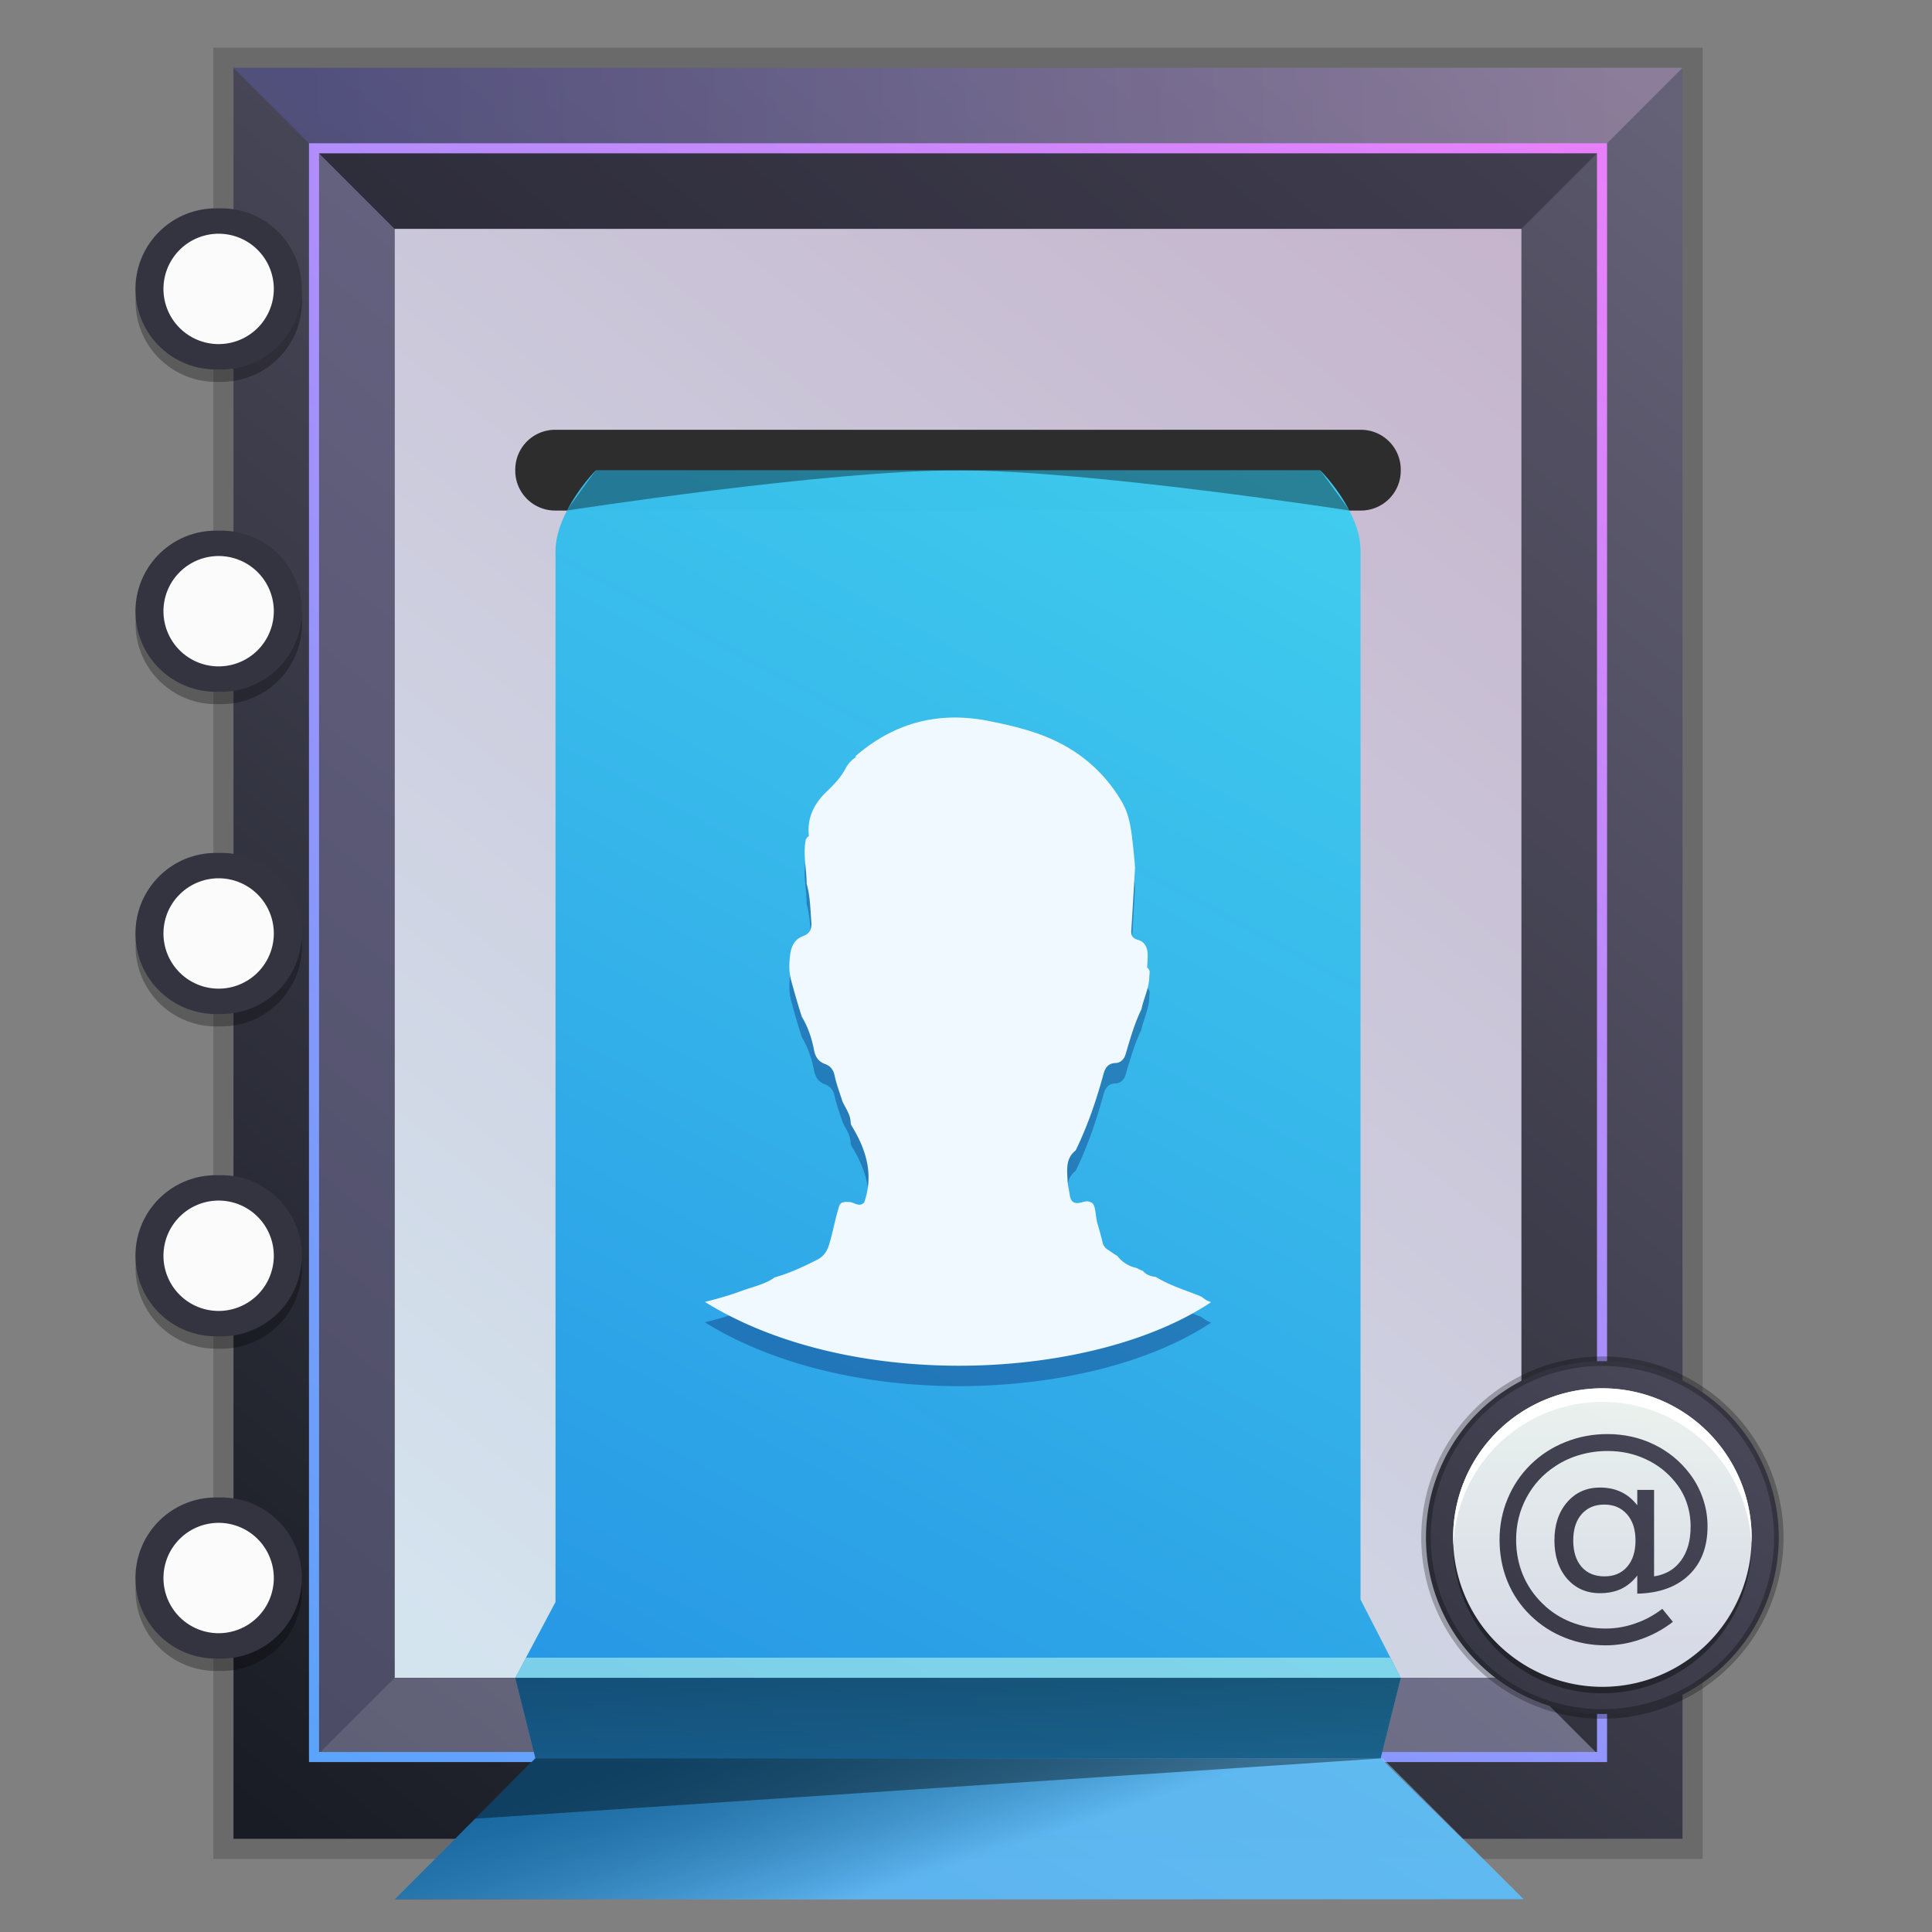<svg xmlns="http://www.w3.org/2000/svg" xmlns:xlink="http://www.w3.org/1999/xlink" height="128" viewBox="0 0 128 128" width="128" id="svg2"><rect x="0" y="0" width="128" height="128" fill="#808080" stroke="none"/><title id="title4675">Template icons dark</title><defs id="defs22"><linearGradient id="linearGradient11855"><stop offset="0" id="stop11851" stop-opacity=".471"/><stop offset="1" id="stop11853" stop-opacity=".398"/></linearGradient><linearGradient id="linearGradient11845"><stop offset="0" id="stop11841" stop-opacity=".283"/><stop offset="1" id="stop11843" stop-color="#96d4fd" stop-opacity=".492"/></linearGradient><linearGradient id="linearGradient1272"><stop offset="0" id="stop1268" stop-color="#d4e4ef"/><stop offset="1" id="stop1270" stop-color="#c5b3cb"/></linearGradient><linearGradient id="linearGradient1264"><stop offset="0" id="stop1260" stop-color="#6c69e5" stop-opacity=".263"/><stop offset="1" id="stop1262" stop-color="#f3c6f8" stop-opacity=".272"/></linearGradient><linearGradient id="linearGradient1176"><stop offset="0" id="stop1172" stop-color="#5ca5ff"/><stop offset="1" id="stop1174" stop-color="#eb81ff"/></linearGradient><linearGradient id="linearGradient1151"><stop offset="0" id="stop1147" stop-color="#2395e4" stop-opacity=".979"/><stop offset="1" id="stop1149" stop-color="#40d0f0" stop-opacity=".984"/></linearGradient><linearGradient id="linearGradient1109"><stop offset="0" id="stop1105" stop-color="#d9dce8" stop-opacity=".99"/><stop offset="1" id="stop1107" stop-color="#ebf3ef" stop-opacity=".99"/></linearGradient><linearGradient id="linearGradient1064"><stop offset="0" id="stop1060" stop-color="#191c24"/><stop offset="1" id="stop1062" stop-color="#656177"/></linearGradient><linearGradient xlink:href="#linearGradient1064" id="linearGradient1066" x1="125" y1="203" x2="195" y2="117.567" gradientUnits="userSpaceOnUse"/><linearGradient xlink:href="#linearGradient1109" id="linearGradient1111" x1="194" y1="193.493" x2="194" y2="175.102" gradientUnits="userSpaceOnUse"/><linearGradient xlink:href="#linearGradient1064" id="linearGradient1165" gradientUnits="userSpaceOnUse" x1="125" y1="203" x2="195" y2="117.567"/><linearGradient xlink:href="#linearGradient1176" id="linearGradient1178" x1="129" y1="200" x2="191.567" y2="121" gradientUnits="userSpaceOnUse"/><linearGradient xlink:href="#linearGradient1151" id="linearGradient1185" gradientUnits="userSpaceOnUse" x1="144" y1="200" x2="179.567" y2="133" gradientTransform="matrix(1 0 0 1.014 0 -1.833)"/><linearGradient xlink:href="#linearGradient1264" id="linearGradient1266" x1="128" y1="118" x2="193" y2="118" gradientUnits="userSpaceOnUse"/><linearGradient xlink:href="#linearGradient1272" id="linearGradient1274" x1="132.528" y1="193" x2="189" y2="122" gradientUnits="userSpaceOnUse"/><linearGradient xlink:href="#linearGradient1064" id="linearGradient1279" gradientUnits="userSpaceOnUse" x1="125" y1="203" x2="195" y2="117.567"/><linearGradient xlink:href="#linearGradient11845" id="linearGradient11847" x1="155" y1="196.575" x2="158.173" y2="206" gradientUnits="userSpaceOnUse"/><linearGradient xlink:href="#linearGradient11855" id="linearGradient11857" x1="159" y1="196" x2="159" y2="200" gradientUnits="userSpaceOnUse"/><linearGradient gradientTransform="matrix(1.333 0 0 1.333 58.138 57.825)" xlink:href="#linearGradient1272" id="linearGradient1274-3" x1="132.528" y1="193" x2="189" y2="122" gradientUnits="userSpaceOnUse"/><linearGradient gradientTransform="matrix(1.333 0 0 1.333 58.138 57.825)" xlink:href="#linearGradient1064" id="linearGradient1165-5" gradientUnits="userSpaceOnUse" x1="125" y1="203" x2="195" y2="117.567"/><linearGradient gradientTransform="matrix(1.333 0 0 1.333 58.138 57.825)" xlink:href="#linearGradient1264" id="linearGradient1266-6" x1="128" y1="118" x2="193" y2="118" gradientUnits="userSpaceOnUse"/><linearGradient gradientTransform="matrix(1.333 0 0 1.333 58.138 57.825)" xlink:href="#linearGradient1176" id="linearGradient1178-1" x1="129" y1="200" x2="191.567" y2="121" gradientUnits="userSpaceOnUse"/><linearGradient xlink:href="#linearGradient1151" id="linearGradient1185-0" gradientUnits="userSpaceOnUse" x1="144" y1="200" x2="179.567" y2="133" gradientTransform="matrix(1.333 0 0 1.352 58.138 55.381)"/><linearGradient gradientTransform="matrix(1.333 0 0 1.333 58.138 57.825)" xlink:href="#linearGradient11855" id="linearGradient11857-6" x1="159" y1="196" x2="159" y2="200" gradientUnits="userSpaceOnUse"/><linearGradient gradientTransform="matrix(1.333 0 0 1.333 58.138 57.825)" xlink:href="#linearGradient11845" id="linearGradient11847-1" x1="155" y1="196.575" x2="158.173" y2="206" gradientUnits="userSpaceOnUse"/><linearGradient xlink:href="#linearGradient11855" id="linearGradient1417" gradientUnits="userSpaceOnUse" gradientTransform="matrix(1.333 0 0 1.333 58.138 57.825)" x1="159" y1="196" x2="159" y2="200"/><linearGradient xlink:href="#linearGradient1064" id="linearGradient1419" gradientUnits="userSpaceOnUse" x1="125" y1="203" x2="195" y2="117.567"/><linearGradient xlink:href="#linearGradient1109" id="linearGradient1421" gradientUnits="userSpaceOnUse" x1="194" y1="193.493" x2="194" y2="175.102"/><linearGradient xlink:href="#linearGradient1064" id="linearGradient1423" gradientUnits="userSpaceOnUse" x1="125" y1="203" x2="195" y2="117.567"/><linearGradient gradientTransform="matrix(.677 0 0 .677 -28.242 -28.112)" xlink:href="#linearGradient1272" id="linearGradient1274-4" x1="132.528" y1="193" x2="189" y2="122" gradientUnits="userSpaceOnUse"/><linearGradient gradientTransform="matrix(.677 0 0 .677 -28.242 -28.112)" xlink:href="#linearGradient1064" id="linearGradient1165-54" gradientUnits="userSpaceOnUse" x1="125" y1="203" x2="195" y2="117.567"/><linearGradient gradientTransform="matrix(.677 0 0 .677 -28.242 -28.112)" xlink:href="#linearGradient1264" id="linearGradient1266-4" x1="128" y1="118" x2="193" y2="118" gradientUnits="userSpaceOnUse"/><linearGradient gradientTransform="matrix(.677 0 0 .677 -28.242 -28.112)" xlink:href="#linearGradient1176" id="linearGradient1178-7" x1="129" y1="200" x2="191.567" y2="121" gradientUnits="userSpaceOnUse"/><linearGradient xlink:href="#linearGradient1151" id="linearGradient1185-8" gradientUnits="userSpaceOnUse" x1="144" y1="200" x2="179.567" y2="133" gradientTransform="matrix(.677 0 0 .686 -28.242 -29.352)"/><linearGradient gradientTransform="matrix(.677 0 0 .677 -28.242 -28.112)" xlink:href="#linearGradient11855" id="linearGradient11857-4" x1="159" y1="196" x2="159" y2="200" gradientUnits="userSpaceOnUse"/><linearGradient gradientTransform="matrix(.677 0 0 .677 -28.242 -28.112)" xlink:href="#linearGradient11845" id="linearGradient11847-0" x1="155" y1="196.575" x2="158.173" y2="206" gradientUnits="userSpaceOnUse"/><linearGradient xlink:href="#linearGradient11855" id="linearGradient1575" gradientUnits="userSpaceOnUse" gradientTransform="matrix(.677 0 0 .677 -28.242 -28.112)" x1="159" y1="196" x2="159" y2="200"/><linearGradient xlink:href="#linearGradient1064" id="linearGradient1577" gradientUnits="userSpaceOnUse" x1="125" y1="203" x2="195" y2="117.567"/><linearGradient xlink:href="#linearGradient1109" id="linearGradient1579" gradientUnits="userSpaceOnUse" x1="194" y1="193.493" x2="194" y2="175.102"/><linearGradient xlink:href="#linearGradient1064" id="linearGradient1581" gradientUnits="userSpaceOnUse" x1="125" y1="203" x2="195" y2="117.567"/><linearGradient gradientTransform="matrix(.5 0 0 .5 -56.025 -55.557)" xlink:href="#linearGradient1272" id="linearGradient1274-9" x1="132.528" y1="193" x2="189" y2="122" gradientUnits="userSpaceOnUse"/><linearGradient gradientTransform="matrix(.5 0 0 .5 -56.025 -55.557)" xlink:href="#linearGradient1064" id="linearGradient1165-0" gradientUnits="userSpaceOnUse" x1="125" y1="203" x2="195" y2="117.567"/><linearGradient gradientTransform="matrix(.5 0 0 .5 -56.025 -55.557)" xlink:href="#linearGradient1264" id="linearGradient1266-5" x1="128" y1="118" x2="193" y2="118" gradientUnits="userSpaceOnUse"/><linearGradient xlink:href="#linearGradient1151" id="linearGradient1185-5" gradientUnits="userSpaceOnUse" x1="144" y1="200" x2="179.567" y2="133" gradientTransform="matrix(.5 0 0 .507 -56.025 -56.474)"/><linearGradient xlink:href="#linearGradient11855" id="linearGradient1733" gradientUnits="userSpaceOnUse" gradientTransform="matrix(.5 0 0 .5 -56.025 -55.557)" x1="159" y1="196" x2="159" y2="200"/><linearGradient xlink:href="#linearGradient1064" id="linearGradient1735" gradientUnits="userSpaceOnUse" x1="125" y1="203" x2="195" y2="117.567"/><linearGradient xlink:href="#linearGradient1109" id="linearGradient1737" gradientUnits="userSpaceOnUse" x1="194" y1="193.493" x2="194" y2="175.102"/><linearGradient xlink:href="#linearGradient1064" id="linearGradient1739" gradientUnits="userSpaceOnUse" x1="125" y1="203" x2="195" y2="117.567"/><linearGradient gradientTransform="matrix(.338 0 0 .338 -69.748 -70.527)" xlink:href="#linearGradient1272" id="linearGradient1274-9-2" x1="132.528" y1="193" x2="189" y2="122" gradientUnits="userSpaceOnUse"/><linearGradient gradientTransform="matrix(.338 0 0 .338 -69.748 -70.527)" xlink:href="#linearGradient1064" id="linearGradient1165-0-0" gradientUnits="userSpaceOnUse" x1="125" y1="203" x2="195" y2="117.567"/><linearGradient gradientTransform="matrix(.338 0 0 .338 -69.748 -70.527)" xlink:href="#linearGradient1264" id="linearGradient1266-5-4" x1="128" y1="118" x2="193" y2="118" gradientUnits="userSpaceOnUse"/><linearGradient xlink:href="#linearGradient1151" id="linearGradient1185-5-2" gradientUnits="userSpaceOnUse" x1="144" y1="200" x2="179.567" y2="133" gradientTransform="matrix(.338 0 0 .343 -69.748 -71.147)"/><linearGradient xlink:href="#linearGradient11855" id="linearGradient1733-1" gradientUnits="userSpaceOnUse" gradientTransform="matrix(.338 0 0 .338 -69.748 -70.527)" x1="159" y1="196" x2="159" y2="200"/><linearGradient xlink:href="#linearGradient1064" id="linearGradient1939" gradientUnits="userSpaceOnUse" x1="125" y1="203" x2="195" y2="117.567"/><linearGradient xlink:href="#linearGradient1109" id="linearGradient1941" gradientUnits="userSpaceOnUse" x1="194" y1="193.493" x2="194" y2="175.102"/><linearGradient xlink:href="#linearGradient1064" id="linearGradient1943" gradientUnits="userSpaceOnUse" x1="125" y1="203" x2="195" y2="117.567"/><linearGradient xlink:href="#linearGradient11855" id="linearGradient1733-1-1" gradientUnits="userSpaceOnUse" gradientTransform="translate(-85.264 -85.19) scale(.255)" x1="159" y1="196" x2="159" y2="200"/><linearGradient xlink:href="#linearGradient1151" id="linearGradient1185-5-2-6" gradientUnits="userSpaceOnUse" x1="144" y1="200" x2="179.567" y2="133" gradientTransform="matrix(.255 0 0 .259 -85.264 -85.657)"/><linearGradient gradientTransform="translate(-85.264 -85.19) scale(.255)" xlink:href="#linearGradient1264" id="linearGradient1266-5-4-3" x1="128" y1="118" x2="193" y2="118" gradientUnits="userSpaceOnUse"/><linearGradient gradientTransform="translate(-85.264 -85.19) scale(.255)" xlink:href="#linearGradient1064" id="linearGradient1165-0-0-5" gradientUnits="userSpaceOnUse" x1="125" y1="203" x2="195" y2="117.567"/><linearGradient gradientTransform="translate(-85.264 -85.19) scale(.255)" xlink:href="#linearGradient1272" id="linearGradient1274-9-2-6" x1="132.528" y1="193" x2="189" y2="122" gradientUnits="userSpaceOnUse"/><linearGradient xlink:href="#linearGradient1151" id="linearGradient1185-5-2-6-8" gradientUnits="userSpaceOnUse" x1="144" y1="200" x2="179.567" y2="133" gradientTransform="matrix(.169 0 0 .171 -90.921 -91.584)"/><linearGradient gradientTransform="matrix(.169 0 0 .169 -90.921 -91.274)" xlink:href="#linearGradient1064" id="linearGradient1165-0-0-5-4" gradientUnits="userSpaceOnUse" x1="125" y1="203" x2="195" y2="117.567"/><linearGradient gradientTransform="matrix(.169 0 0 .169 -90.921 -91.274)" xlink:href="#linearGradient1272" id="linearGradient1274-9-2-6-6" x1="132.528" y1="193" x2="189" y2="122" gradientUnits="userSpaceOnUse"/><style id="style51071-8">.str0{stroke:#1f1a17;stroke-width:3}.fil0{fill:none}</style><style id="style2031-6">.str0{stroke:#1f1a17;stroke-width:.076}.fil0,.fil1{fill:none}.fil1{fill-rule:nonzero}</style><style id="style5368-2">.str0,.str1{stroke:#000;stroke-width:63}.str1{stroke:#09098f}.fil5{fill:none}.fil1,.fil2{fill:#000}.fil3{fill:#4d66cc}.fil0{fill:#576ecd}.fil4{fill:#89a1d4}</style><style id="style51071">.str0{stroke:#1f1a17;stroke-width:3}.fil0{fill:none}</style><style id="style2031">.str0{stroke:#1f1a17;stroke-width:.076}.fil0,.fil1{fill:none}.fil1{fill-rule:nonzero}</style><style id="style5368">.str0,.str1{stroke:#000;stroke-width:63}.str1{stroke:#09098f}.fil5{fill:none}.fil1,.fil2{fill:#000}.fil3{fill:#4d66cc}.fil0{fill:#576ecd}.fil4{fill:#89a1d4}</style></defs><g id="layer4" transform="translate(-208 -208)"><g id="layer12"><path style="isolation:auto;mix-blend-mode:normal;marker:none" d="M222.138 211.159h98.666v120h-98.666z" id="rect1160-9" color="#000" overflow="visible" fill="#00010a" fill-opacity=".173" stroke-width="1.333" stroke-opacity="0"/><path style="isolation:auto;mix-blend-mode:normal;marker:none" d="M234.138 223.159h74.666v96h-74.666z" id="rect1187-2" color="#000" overflow="visible" fill="url(#linearGradient1274-3)" stroke-width="1.333" stroke-opacity="0"/><path style="isolation:auto;mix-blend-mode:normal;marker:none" d="M223.47 212.492v117.333h96V212.492zm10.668 10.667h74.666v96h-74.666z" id="rect1029-0" color="#000" overflow="visible" fill="url(#linearGradient1165-5)" stroke-width="1.333" stroke-opacity="0"/><path style="isolation:auto;mix-blend-mode:normal;marker:none" d="M234.138 319.159v-96l-5.334-5.334v106.667z" id="path1244-2" color="#000" overflow="visible" fill="#8b86b5" fill-opacity=".435" stroke-width="1.333" stroke-opacity="0"/><path id="path1250-3" d="M308.804 319.159h-74.666l-5.334 5.333h85.334z" style="isolation:auto;mix-blend-mode:normal;marker:none" color="#000" overflow="visible" fill="#d4cfff" fill-opacity=".366" stroke-width="1.333" stroke-opacity="0"/><path id="path1246-7" d="M308.804 319.159v-96l5.334-5.334v106.667z" style="isolation:auto;mix-blend-mode:normal;marker:none" color="#000" overflow="visible" fill-opacity=".099" stroke-width="1.333" stroke-opacity="0"/><path style="isolation:auto;mix-blend-mode:normal;marker:none" d="M308.804 223.159h-74.666l-5.334-5.334h85.334z" id="path1248-5" color="#000" overflow="visible" fill="#00010a" fill-opacity=".346" stroke-width="1.333" stroke-opacity="0"/><path id="path1258-9" d="M314.138 217.825h-85.334l-5.333-5.333h96z" style="isolation:auto;mix-blend-mode:normal;marker:none" color="#000" overflow="visible" fill="url(#linearGradient1266-6)" stroke-width="1.333" stroke-opacity="0"/><path style="isolation:auto;mix-blend-mode:normal;marker:none" d="M228.804 217.825h85.334v106.583h-85.334z" id="rect1170-2" color="#000" overflow="visible" fill="none" fill-opacity=".262" stroke="url(#linearGradient1178-1)" stroke-width=".667" stroke-opacity=".98" paint-order="stroke fill markers"/><path style="isolation:auto;mix-blend-mode:normal;marker:none" d="M244.784 236.474h53.374a2.64 2.64 0 0 1 2.646 2.646v.06a2.64 2.64 0 0 1-2.646 2.645h-53.374a2.64 2.64 0 0 1-2.646-2.646v-.06a2.64 2.64 0 0 1 2.646-2.645z" id="rect1276-2" color="#000" display="block" overflow="visible" fill="#2d2d2d" fill-opacity=".995" stroke-width=".537"/><path style="isolation:auto;mix-blend-mode:normal;marker:none" d="M247.47 239.159h48s2.668 2.654 2.668 5.327v69.488l2.666 5.185-1.333 5.333 9.47 9.333h-74.772l9.302-9.333-1.333-5.333 2.666-5.021V244.52c0-2.64 2.667-5.361 2.667-5.361z" id="rect1145-8" color="#000" overflow="visible" fill="url(#linearGradient1185-0)" stroke-width=".874" stroke-opacity=".262" paint-order="stroke fill markers"/><path id="path1156-9" d="M288.24 295.623a2.002 2.002 0 0 1-.643-.367c-1.008-.416-2.065-.716-3.004-1.295-.33-.052-.644-.134-.87-.409-.172-.046-.315-.162-.486-.21a2.14 2.14 0 0 1-1.21-.779c-.188-.125-.389-.238-.566-.381a.763.763 0 0 1-.423-.556c-.083-.361-.19-.72-.286-1.076-.13-.36-.134-.74-.21-1.11-.045-.207-.094-.387-.32-.45a.45.45 0 0 0-.207-.048c-.144 0-.284.057-.424.087a1.046 1.046 0 0 1-.224.028c-.278 0-.436-.157-.49-.519-.045-.323-.132-.649-.148-.969-.034-.714-.14-1.472.536-1.997.788-1.619 1.37-3.314 1.842-5.055.108-.391.29-.723.802-.737.308-.007.56-.228.66-.565.303-1.021.592-2.05 1.059-3.013.143-.703.487-1.355.517-2.087-.007-.146.032-.292.018-.437l-.082-.156-.077-.058c.014-.312.038-.624.028-.934-.016-.437-.223-.798-.642-.91-.389-.103-.46-.32-.437-.67.09-1.373.166-2.748.247-4.122l-.014-.128v-.082c-.04-.417-.076-.835-.123-1.25-.11-.994-.215-1.998-.73-2.88a9.946 9.946 0 0 0-4.105-3.9c-1.466-.758-3.059-1.135-4.663-1.458a11.44 11.44 0 0 0-2.294-.24c-2.411 0-4.609.843-6.586 2.556l.02.07c-.294.189-.522.442-.685.75-.311.587-.763 1.065-1.23 1.51-.865.819-1.337 1.768-1.197 2.977l-.095.055-.107.152c-.208.981.055 1.957.05 2.936.239.827.243 1.682.312 2.53.037.466-.09.781-.534.94-.564.2-.79.662-.865 1.214-.077.579-.094 1.155.063 1.73.22.81.45 1.612.707 2.407.407.673.655 1.422.802 2.177.096.502.304.79.734.95.357.132.552.38.63.748.126.589.342 1.148.519 1.719.206.465.545.878.548 1.422l.04.163c.982 1.586 1.507 3.248.862 5.115a.425.425 0 0 1-.322.156c-.225 0-.45-.174-.675-.179-.059 0-.117-.003-.172-.003-.255 0-.457.04-.523.38-.254.81-.391 1.653-.643 2.464-.137.442-.36.766-.775.978-.912.467-1.836.894-2.82 1.175-.653.47-1.443.614-2.174.887-.801.3-1.625.528-2.453.74 9.817 6.071 25.817 5.177 33.538.014z" style="isolation:auto;mix-blend-mode:normal;marker:none" color="#000" overflow="visible" fill="#040a54" fill-opacity=".309" stroke-width=".697" stroke-opacity="0"/><path style="isolation:auto;mix-blend-mode:normal;marker:none" d="M288.24 294.272a2.003 2.003 0 0 1-.643-.367c-1.008-.417-2.065-.717-3.004-1.296-.33-.052-.644-.134-.87-.409-.172-.046-.315-.162-.486-.21a2.141 2.141 0 0 1-1.21-.779c-.188-.125-.389-.238-.566-.381a.763.763 0 0 1-.423-.556c-.083-.361-.19-.719-.286-1.076-.13-.36-.134-.74-.21-1.11-.045-.207-.094-.387-.32-.45a.45.45 0 0 0-.207-.048c-.144 0-.284.058-.424.087a1.046 1.046 0 0 1-.224.028c-.278 0-.436-.157-.49-.519-.045-.323-.132-.649-.148-.969-.034-.714-.14-1.472.536-1.997.788-1.619 1.37-3.314 1.842-5.055.108-.391.29-.722.802-.737.308-.007.56-.228.66-.565.303-1.02.592-2.05 1.059-3.012.143-.704.487-1.356.517-2.088-.007-.146.032-.292.018-.437l-.082-.155-.077-.059c.014-.312.038-.624.028-.934-.016-.437-.223-.798-.642-.91-.389-.103-.46-.32-.437-.67.09-1.373.166-2.748.247-4.122l-.014-.128v-.082c-.04-.417-.076-.835-.123-1.25-.11-.994-.215-1.998-.73-2.88a9.946 9.946 0 0 0-4.105-3.9c-1.466-.758-3.059-1.134-4.663-1.458-.784-.16-1.549-.24-2.294-.24-2.411 0-4.609.843-6.586 2.556l.02.07c-.294.189-.522.442-.685.75-.311.588-.763 1.065-1.23 1.51-.865.819-1.337 1.768-1.197 2.977l-.095.055-.107.152c-.208.982.055 1.957.05 2.936.239.827.243 1.682.312 2.53.037.466-.09.781-.534.94-.564.2-.79.663-.865 1.214-.077.579-.094 1.155.063 1.73.22.81.45 1.612.707 2.407.407.673.655 1.422.802 2.177.096.502.304.79.734.951.357.13.552.379.63.747.126.589.342 1.148.519 1.719.206.465.545.878.548 1.422l.04.164c.982 1.585 1.507 3.247.862 5.114a.425.425 0 0 1-.322.156c-.225 0-.45-.174-.675-.179-.059 0-.117-.003-.172-.003-.255 0-.457.04-.523.38-.254.81-.391 1.653-.643 2.464-.137.443-.36.766-.775.978-.912.467-1.836.894-2.82 1.175-.653.47-1.443.614-2.174.887-.801.3-1.625.528-2.453.74 9.817 6.071 25.817 5.177 33.538.014z" id="path1043-7" color="#000" overflow="visible" fill="#eff9ff" stroke-width=".697" stroke-opacity="0"/><path style="isolation:auto;mix-blend-mode:normal;marker:none" d="M242.138 319.159h58.666l-1.333 5.333h-56z" id="rect11836-5" color="#000" display="block" overflow="visible" fill="url(#linearGradient1417)" stroke-width=".533"/><path id="path11839-6" d="M243.47 324.492h56.137l9.334 9.333-74.803.032z" style="isolation:auto;mix-blend-mode:normal;marker:none" color="#000" display="block" overflow="visible" fill="url(#linearGradient11847-1)" stroke-width=".533"/><path id="path11849-9" d="M242.138 319.159h58.666l-.701-1.334H242.85z" style="isolation:auto;mix-blend-mode:normal;marker:none" color="#000" display="block" overflow="visible" fill="#b7f4ea" fill-opacity=".592" stroke-width=".533"/><path id="path11859-3" d="M239.47 328.492l60.137-4h-56.136z" style="isolation:auto;mix-blend-mode:normal;marker:none" color="#000" display="block" overflow="visible" fill="url(#linearGradient11857-6)" stroke-width=".533"/><path style="isolation:auto;mix-blend-mode:normal;marker:none" d="M247.47 239.159h48l1.945 2.666s-17.252-2.666-25.944-2.666-25.932 2.666-25.932 2.666z" id="rect1152-7" color="#000" display="block" overflow="visible" fill-opacity=".361" stroke-width=".667" stroke-opacity="0"/><g id="g11818-3" transform="matrix(.821 0 0 .821 124.208 159.678)" color="#000"><g id="g11788-6" transform="translate(0 1.686)"><path style="isolation:auto;mix-blend-mode:normal;marker:none" d="M119.5 127h.425c3.601 0 6.5 2.899 6.5 6.5s-2.899 6.5-6.5 6.5h-.425a6.486 6.486 0 0 1-6.5-6.5c0-3.601 2.899-6.5 6.5-6.5z" id="rect11773-1" display="block" overflow="visible" fill-opacity=".288" stroke-width=".4"/><path style="isolation:auto;mix-blend-mode:normal;marker:none" d="M119.492 126h.425c3.601 0 6.5 2.899 6.5 6.5s-2.899 6.5-6.5 6.5h-.425a6.486 6.486 0 0 1-6.5-6.5c0-3.601 2.9-6.5 6.5-6.5z" id="rect11775-2" display="block" overflow="visible" fill="#343441" stroke-width=".4"/><path style="isolation:auto;mix-blend-mode:normal;marker:none" d="M124.157 132.5a4.453 4.453 0 0 1-4.452 4.453 4.453 4.453 0 0 1-4.453-4.453 4.453 4.453 0 0 1 4.453-4.453 4.453 4.453 0 0 1 4.452 4.453z" id="circle11777-9" display="block" overflow="visible" fill="#fbfbfb" stroke-width=".524"/></g><g transform="translate(0 27.694)" id="g11796-3"><path style="isolation:auto;mix-blend-mode:normal;marker:none" d="M119.5 127h.425c3.601 0 6.5 2.899 6.5 6.5s-2.899 6.5-6.5 6.5h-.425a6.486 6.486 0 0 1-6.5-6.5c0-3.601 2.899-6.5 6.5-6.5z" id="rect11790-1" display="block" overflow="visible" fill-opacity=".288" stroke-width=".4"/><path style="isolation:auto;mix-blend-mode:normal;marker:none" d="M119.492 126h.425c3.601 0 6.5 2.899 6.5 6.5s-2.899 6.5-6.5 6.5h-.425a6.486 6.486 0 0 1-6.5-6.5c0-3.601 2.9-6.5 6.5-6.5z" id="rect11792-9" display="block" overflow="visible" fill="#343441" stroke-width=".4"/><path style="isolation:auto;mix-blend-mode:normal;marker:none" d="M124.157 132.5a4.453 4.453 0 0 1-4.452 4.453 4.453 4.453 0 0 1-4.453-4.453 4.453 4.453 0 0 1 4.453-4.453 4.453 4.453 0 0 1 4.452 4.453z" id="circle11794-4" display="block" overflow="visible" fill="#fbfbfb" stroke-width=".524"/></g><g id="g11804-7" transform="translate(0 53.7)"><path style="isolation:auto;mix-blend-mode:normal;marker:none" d="M119.5 127h.425c3.601 0 6.5 2.899 6.5 6.5s-2.899 6.5-6.5 6.5h-.425a6.486 6.486 0 0 1-6.5-6.5c0-3.601 2.899-6.5 6.5-6.5z" id="rect11798-8" display="block" overflow="visible" fill-opacity=".288" stroke-width=".4"/><path style="isolation:auto;mix-blend-mode:normal;marker:none" d="M119.492 126h.425c3.601 0 6.5 2.899 6.5 6.5s-2.899 6.5-6.5 6.5h-.425a6.486 6.486 0 0 1-6.5-6.5c0-3.601 2.9-6.5 6.5-6.5z" id="rect11800-4" display="block" overflow="visible" fill="#343441" stroke-width=".4"/><path style="isolation:auto;mix-blend-mode:normal;marker:none" d="M124.157 132.5a4.453 4.453 0 0 1-4.452 4.453 4.453 4.453 0 0 1-4.453-4.453 4.453 4.453 0 0 1 4.453-4.453 4.453 4.453 0 0 1 4.452 4.453z" id="circle11802-5" display="block" overflow="visible" fill="#fbfbfb" stroke-width=".524"/></g><g id="g11826-0" transform="translate(0 -24.32)"><path style="isolation:auto;mix-blend-mode:normal;marker:none" d="M119.5 127h.425c3.601 0 6.5 2.899 6.5 6.5s-2.899 6.5-6.5 6.5h-.425a6.486 6.486 0 0 1-6.5-6.5c0-3.601 2.899-6.5 6.5-6.5z" id="rect11820-3" display="block" overflow="visible" fill-opacity=".288" stroke-width=".4"/><path style="isolation:auto;mix-blend-mode:normal;marker:none" d="M119.492 126h.425c3.601 0 6.5 2.899 6.5 6.5s-2.899 6.5-6.5 6.5h-.425a6.486 6.486 0 0 1-6.5-6.5c0-3.601 2.9-6.5 6.5-6.5z" id="rect11822-6" display="block" overflow="visible" fill="#343441" stroke-width=".4"/><path style="isolation:auto;mix-blend-mode:normal;marker:none" d="M124.157 132.5a4.453 4.453 0 0 1-4.452 4.453 4.453 4.453 0 0 1-4.453-4.453 4.453 4.453 0 0 1 4.453-4.453 4.453 4.453 0 0 1 4.452 4.453z" id="circle11824-1" display="block" overflow="visible" fill="#fbfbfb" stroke-width=".524"/></g><g transform="translate(0 -50.328)" id="g11834-0"><path style="isolation:auto;mix-blend-mode:normal;marker:none" d="M119.5 127h.425c3.601 0 6.5 2.899 6.5 6.5s-2.899 6.5-6.5 6.5h-.425a6.486 6.486 0 0 1-6.5-6.5c0-3.601 2.899-6.5 6.5-6.5z" id="rect11828-6" display="block" overflow="visible" fill-opacity=".288" stroke-width=".4"/><path style="isolation:auto;mix-blend-mode:normal;marker:none" d="M119.492 126h.425c3.601 0 6.5 2.899 6.5 6.5s-2.899 6.5-6.5 6.5h-.425a6.486 6.486 0 0 1-6.5-6.5c0-3.601 2.9-6.5 6.5-6.5z" id="rect11830-3" display="block" overflow="visible" fill="#343441" stroke-width=".4"/><path style="isolation:auto;mix-blend-mode:normal;marker:none" d="M124.157 132.5a4.453 4.453 0 0 1-4.452 4.453 4.453 4.453 0 0 1-4.453-4.453 4.453 4.453 0 0 1 4.453-4.453 4.453 4.453 0 0 1 4.452 4.453z" id="circle11832-2" display="block" overflow="visible" fill="#fbfbfb" stroke-width=".524"/></g></g><g id="g1058-0" transform="translate(141.554 143.716) scale(.899)"><path style="isolation:auto;mix-blend-mode:normal;marker:none" d="M205 184.819a13 13 0 0 1-13 13 13 13 0 0 1-13-13 13 13 0 0 1 13-13 13 13 0 0 1 13 13z" id="path1046-6" color="#000" display="block" overflow="visible" fill="url(#linearGradient1419)" stroke="#000" stroke-width=".7" stroke-opacity=".262" paint-order="stroke fill markers"/><path style="isolation:auto;mix-blend-mode:normal;marker:none" d="M203 185.294a11 11 0 0 1-11 11 11 11 0 0 1-11-11 11 11 0 0 1 11-11 11 11 0 0 1 11 11z" id="circle1101-1" color="#000" display="block" overflow="visible" fill-opacity=".377" stroke-width=".846" stroke-opacity="0"/><path style="isolation:auto;mix-blend-mode:normal;marker:none" d="M203 184.819a11 11 0 0 1-11 11 11 11 0 0 1-11-11 11 11 0 0 1 11-11 11 11 0 0 1 11 11z" id="circle1136-5" color="#000" display="block" overflow="visible" fill="url(#linearGradient1421)" stroke-width=".846" stroke-opacity="0"/><path d="M189.852 185.029q0 1.238.615 1.948.614.701 1.688.701 1.065 0 1.672-.71.614-.71.614-1.94 0-1.212-.623-1.922-.624-.719-1.68-.719-1.048 0-1.671.71-.615.71-.615 1.932zm4.72 2.589q-.52.667-1.196.987-.667.312-1.559.312-1.489 0-2.424-1.074-.927-1.082-.927-2.814t.935-2.815q.936-1.082 2.416-1.082.892 0 1.568.329.675.32 1.186.978v-1.134h1.239v6.373q1.264-.19 1.974-1.151.719-.97.719-2.503 0-.927-.277-1.74-.269-.815-.823-1.507-.9-1.135-2.2-1.732-1.29-.607-2.814-.607-1.065 0-2.044.286-.978.277-1.81.831-1.36.884-2.13 2.321-.762 1.43-.762 3.1 0 1.377.494 2.581.502 1.204 1.446 2.122.91.9 2.104 1.368 1.195.476 2.555.476 1.117 0 2.19-.38 1.083-.373 1.984-1.074l.78.96q-1.083.84-2.365 1.282-1.273.45-2.59.45-1.601 0-3.021-.57-1.42-.564-2.53-1.646-1.108-1.083-1.688-2.503-.58-1.429-.58-3.065 0-1.577.589-3.005.589-1.43 1.68-2.512 1.117-1.1 2.58-1.68 1.464-.589 3.1-.589 1.837 0 3.404.754 1.576.753 2.641 2.139.65.848.988 1.844.346.996.346 2.061 0 2.278-1.377 3.594-1.377 1.316-3.802 1.368z" style="line-height:1000%;-inkscape-font-specification:font;marker:none" id="path1052-5" font-weight="400" font-family="font" letter-spacing="0" word-spacing="0" fill="url(#linearGradient1423)" stroke-opacity="0"/><path style="isolation:auto;mix-blend-mode:normal;marker:none" d="M192 173.818a11 11 0 0 0-11 11 11 11 0 0 0 .021.586A11 11 0 0 1 192 174.818a11 11 0 0 1 10.979 10.414 11 11 0 0 0 .021-.414 11 11 0 0 0-11-11z" id="circle1140-4" color="#000" display="block" overflow="visible" fill="#fff" stroke-width=".846" stroke-opacity="0"/></g><g id="use11751-7" transform="matrix(1.333 0 0 1.333 172.122 231.99)" stroke="#000"><title id="title11765-6">Left Arrow</title></g></g></g></svg>